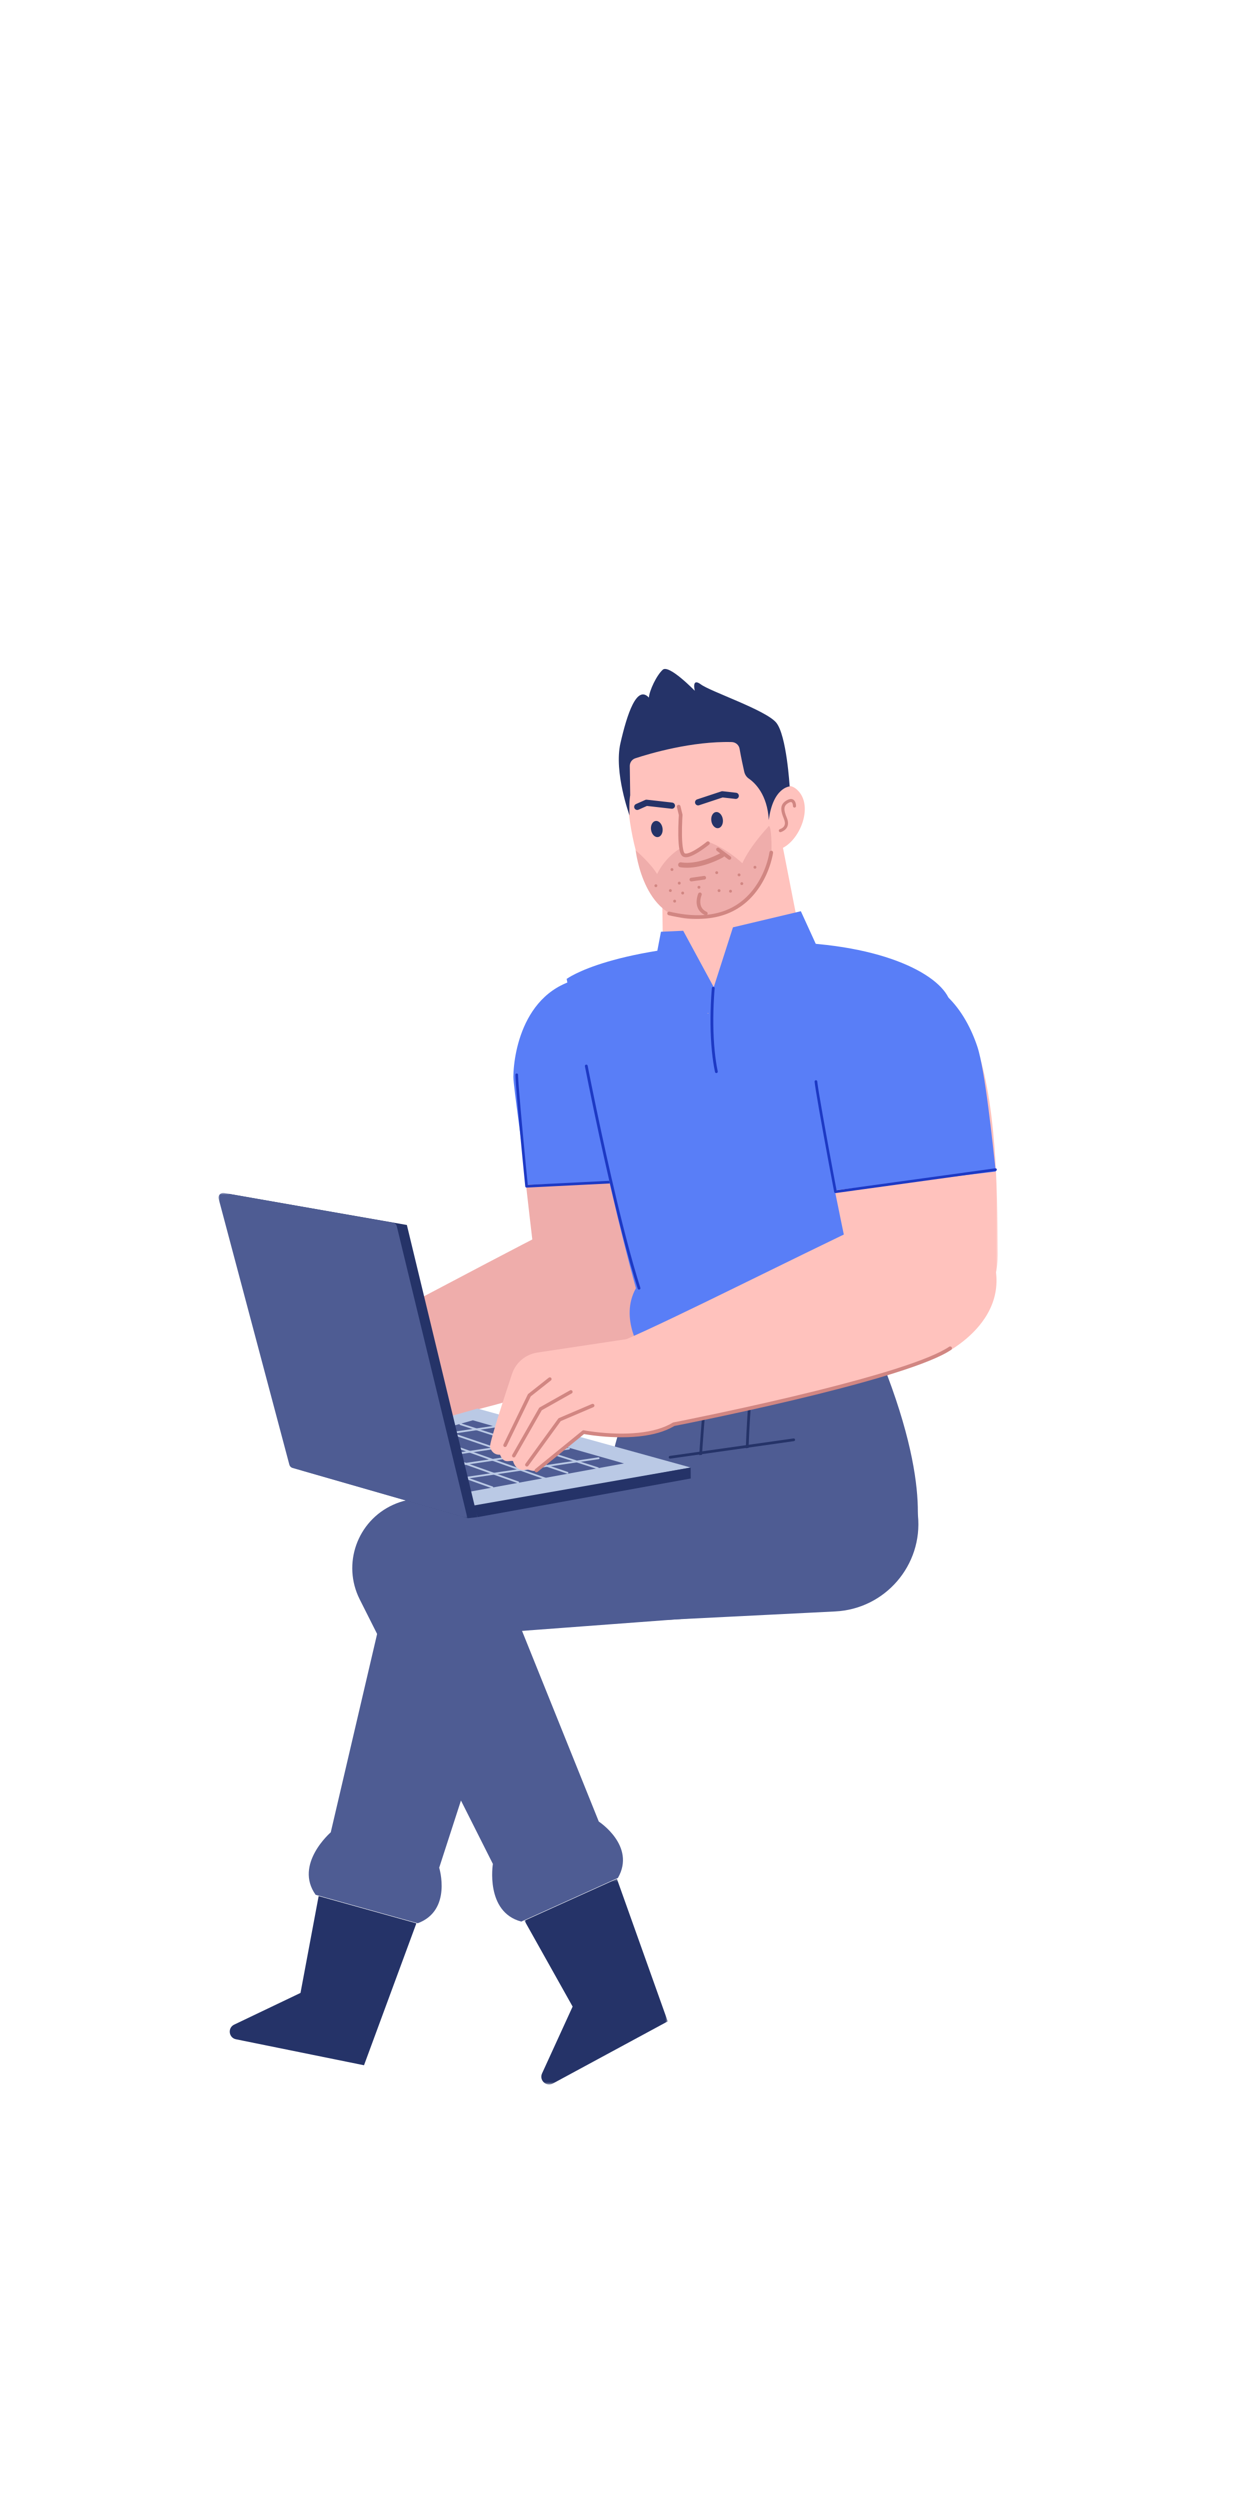 <?xml version="1.0" encoding="UTF-8"?>
<svg width="512px" height="1024px" viewBox="0 0 512 1024" version="1.1" xmlns="http://www.w3.org/2000/svg" xmlns:xlink="http://www.w3.org/1999/xlink">
    <!-- Generator: Sketch 61.2 (89653) - https://sketch.com -->
    <title>2.人物组件/2.保安/坐姿/专注工作</title>
    <desc>Created with Sketch.</desc>
    <defs>
        <polygon id="path-1" points="0.816 1.272 59.505 1.272 59.505 85.5 0.816 85.5"></polygon>
        <polygon id="path-3" points="0 0.794 101.974 0.794 101.974 134.058 0 134.058"></polygon>
        <polygon id="path-5" points="1.388 0.47 76.23 0.47 76.23 146.003 1.388 146.003"></polygon>
    </defs>
    <g id="2.人物组件/2.保安/坐姿/专注工作" stroke="none" stroke-width="1" fill="none" fill-rule="evenodd">
        <path d="M253.106,769.203 L213.522,787.083 C198.653,783.153 201.884,763.467 201.884,763.467 L147.318,655.068 C140.064,640.603 146.304,623.008 161.052,616.347 C175.799,609.685 193.125,616.635 199.184,631.639 L245.27,746.116 C245.27,746.116 260.6,756.073 253.106,769.203" id="Fill-1" fill="#4E5C93"></path>
        <g id="分组" transform="translate(214, 768.308)">
            <mask id="mask-2" fill="white">
                <use xlink:href="#path-1"></use>
            </mask>
            <g id="Clip-4"></g>
            <path d="M12.437,85.103 L59.505,59.649 L38.691,1.272 L0.816,18.381 L20.547,53.589 L8.021,80.972 C6.747,83.754 9.746,86.558 12.437,85.103" id="Fill-3" fill="#253368" mask="url(#mask-2)"></path>
        </g>
        <path d="M144.983,645.961 L144.983,645.961 C143.112,630.876 153.406,616.977 169.881,614.368 L317.206,588.705 C335.887,585.189 354.904,599.272 357.425,619.6 C359.949,639.928 344.952,658.233 324.523,659.755 L175.393,670.878 C160.234,672.009 146.856,661.047 144.983,645.961" id="Fill-5" fill="#4E5C93"></path>
        <path d="M171.11,787.759 L129.269,776.105 C120.375,763.556 135.476,750.518 135.476,750.518 L163.092,632.345 C166.797,616.594 182.867,607.09 198.455,611.432 C214.044,615.773 222.887,632.215 217.917,647.614 L179.897,765.016 C179.897,765.016 185.277,782.486 171.11,787.759" id="Fill-7" fill="#4E5C93"></path>
        <path d="M96.658,835.289 L149.098,845.93 L170.55,787.784 L130.515,776.633 L123.085,816.303 L95.917,829.287 C93.156,830.606 93.658,834.68 96.658,835.289" id="Fill-9" fill="#253368"></path>
        <path d="M139.862,590.998 C164.672,584.659 223.503,572.275 255.564,557.937 C255.564,557.937 288.606,542.167 274.682,513.091 C261.107,484.74 228.144,502.48 228.144,502.48 C190.832,521.538 147.726,545.161 126.551,555.072 C126.551,555.072 115.461,560.938 119.555,576.037 C124.412,593.955 139.862,590.998 139.862,590.998" id="Fill-11" fill="#EFADAB"></path>
        <path d="M219.411,519.214 C219.411,519.214 211.308,452.952 211.435,441.052 C211.546,430.642 214.786,403.38 242.94,401.548 C265.452,400.084 275.122,417.63 278.496,431.775 C284.323,456.213 282.015,487.708 279.777,516.355 C279.777,516.355 278.358,548.973 246.958,547.504 C220.387,546.264 219.411,519.214 219.411,519.214" id="Fill-13" fill="#EFADAB"></path>
        <path d="M215.735,485.266 C214.652,474.497 210.233,444.785 210.271,441.035 C210.384,430.625 215.055,401.933 243.207,400.102 C265.719,398.638 275.391,417.613 278.765,431.759 C281.09,441.511 281.556,472.036 281.811,483.406 L215.735,485.266 Z" id="Fill-15" fill="#597EF7"></path>
        <path d="M211.66,439.682 C211.963,439.686 212.207,439.934 212.203,440.237 L212.21,440.698 C212.325,444.464 213.83,461.281 215.377,477.184 L216.179,485.317 L281.736,482.054 C282.009,482.04 282.245,482.228 282.3,482.486 L282.312,482.575 C282.325,482.847 282.138,483.083 281.879,483.139 L281.791,483.15 L215.713,486.44 C215.42,486.454 215.168,486.237 215.139,485.946 L213.88,473.107 C212.403,457.701 211.08,442.629 211.105,440.225 C211.109,439.922 211.357,439.679 211.66,439.682 Z" id="Stroke-17" fill="#1D39C4" fill-rule="nonzero"></path>
        <path d="M366.774,540.542 C366.774,540.542 393.952,419.56 388.452,408.557 C382.95,397.553 356.946,384.991 312.108,385.895 C250.33,387.142 232.102,400.969 232.102,400.969 C232.102,400.969 247.189,479.933 260.482,527.656 C253.48,540.16 262.971,553.919 262.971,553.919 C262.971,553.919 342.865,550.226 361.87,551.225 C370.746,547.421 366.774,540.542 366.774,540.542" id="Fill-19" fill="#597EF7"></path>
        <path d="M255.201,639.557 L306.095,654.359 L373.388,635.352 C373.388,635.352 383.523,616.77 363.534,563.588 C360.999,556.614 359.969,551.384 359.969,551.384 C359.969,551.384 299.265,553.4 262.971,553.92 L261.702,565.331 C261.702,565.331 250.346,589.74 250.346,602.411 C250.346,626.144 255.201,639.557 255.201,639.557" id="Fill-21" fill="#4E5C93"></path>
        <polygon id="Fill-23" fill="#FFC2BD" points="327.73 383.144 315.964 323.057 270.73 330.644 271.533 388.739 289.964 415.183"></polygon>
        <path d="M294.65,294.604 C294.65,294.604 264.688,291.341 258.841,305.983 C253.156,320.224 259.633,367.709 275.75,372.698 C288.887,376.763 313.529,370.319 316.105,346.546 C316.105,346.546 318.527,328.244 314.329,312.844 C310.13,297.443 294.65,294.604 294.65,294.604" id="Fill-25" fill="#FFC2BD"></path>
        <path d="M314.066,332.749 C314.066,332.749 319.68,316.538 326.844,323.812 C334.007,331.084 326.196,347.618 317.324,348.289 C308.45,348.959 314.066,332.749 314.066,332.749" id="Fill-27" fill="#FFC2BD"></path>
        <path d="M257.856,334.007 C257.856,334.007 251.405,316.376 254.127,304.437 C256.85,292.5 260.825,280.377 265.782,285.732 C265.992,282.818 268.92,276.617 271.466,274.319 C274.01,272.019 284.597,282.951 284.597,282.951 C284.597,282.951 283.136,277.4 287.094,280.34 C291.054,283.28 313.64,290.835 317.922,295.971 C322.206,301.106 323.441,322.127 323.441,322.127 C323.441,322.127 316.605,322.496 314.9,335.885 C314.31,325.398 309.204,320.625 306.689,318.894 C305.735,318.239 305.094,317.225 304.838,316.097 C304.347,313.928 303.557,310.286 302.933,306.704 C302.658,305.126 301.307,303.986 299.705,303.947 C283.4,303.543 266.288,308.601 260.222,310.595 C258.851,311.045 257.94,312.335 257.96,313.778 L258.131,325.77 C258.131,325.77 257.603,327.956 257.856,334.007" id="Fill-29" fill="#253368"></path>
        <path d="M295.864,324.082 L296.001,324.09 L301.512,324.715 C302.207,324.794 302.706,325.422 302.627,326.117 C302.553,326.769 301.997,327.248 301.355,327.241 L301.226,327.233 L295.991,326.638 L286.348,329.832 C285.726,330.038 285.057,329.734 284.795,329.148 L284.748,329.027 C284.541,328.405 284.845,327.736 285.431,327.473 L285.552,327.427 L295.46,324.146 C295.59,324.103 295.727,324.081 295.864,324.082 Z" id="Stroke-31" fill="#253368" fill-rule="nonzero"></path>
        <path d="M264.788,327.551 L264.923,327.56 L275.351,328.742 C276.046,328.82 276.546,329.448 276.467,330.143 C276.393,330.795 275.837,331.275 275.195,331.267 L275.065,331.259 L264.982,330.115 L261.537,331.652 C260.938,331.919 260.242,331.684 259.923,331.127 L259.864,331.011 C259.597,330.412 259.832,329.717 260.389,329.397 L260.505,329.338 L264.264,327.661 C264.429,327.588 264.608,327.55 264.788,327.551 Z" id="Stroke-33" fill="#253368" fill-rule="nonzero"></path>
        <path d="M314.488,338.855 C314.488,338.855 307.318,346.379 304.057,353.59 C297.101,347.168 290.444,344.947 290.444,344.947 C290.444,344.947 284.119,351.274 280.112,350.183 C278.729,348.946 278.644,347.492 278.644,347.492 C278.644,347.492 272.642,350.782 269.146,358.028 C266.569,353.602 260.368,348.295 260.368,348.295 C260.368,348.295 263.779,379.168 286.426,376.301 C309.239,372.931 314.978,359.185 316.001,348.22 C316.109,344.815 315.787,336.26 314.488,338.855" id="Fill-35" fill="#EFADAB"></path>
        <path d="M295.209,349.378 C295.694,349.099 296.314,349.266 296.593,349.751 C296.872,350.236 296.705,350.855 296.22,351.134 L295.869,351.327 L295.426,351.56 C295.268,351.642 295.1,351.727 294.922,351.815 C293.908,352.315 292.781,352.815 291.569,353.282 C288.168,354.59 284.764,355.391 281.553,355.428 C280.545,355.439 279.57,355.374 278.631,355.226 C278.078,355.139 277.701,354.62 277.788,354.068 C277.875,353.515 278.393,353.137 278.946,353.224 C279.769,353.354 280.632,353.412 281.53,353.401 C284.466,353.368 287.647,352.619 290.841,351.39 C291.993,350.947 293.064,350.472 294.024,349.998 L294.497,349.759 L295.126,349.424 C295.162,349.405 295.19,349.389 295.209,349.378 Z" id="Stroke-37" fill="#D18682" fill-rule="nonzero"></path>
        <path d="M277.812,329.662 C278.181,329.573 278.553,329.773 278.687,330.118 L278.718,330.215 L279.541,333.617 C279.559,333.692 279.566,333.769 279.56,333.846 L279.524,334.422 L279.459,335.639 C279.453,335.749 279.448,335.86 279.443,335.973 C279.35,338.018 279.305,340.093 279.334,342.024 L279.348,342.715 C279.448,346.558 279.895,349.199 280.481,349.531 C281.019,349.834 282.438,349.419 284.325,348.359 C284.903,348.034 285.512,347.658 286.142,347.242 C286.955,346.703 287.761,346.125 288.521,345.547 L289.241,344.989 C289.367,344.889 289.455,344.818 289.499,344.782 C289.82,344.519 290.292,344.565 290.555,344.886 C290.818,345.206 290.771,345.678 290.451,345.941 L290.173,346.164 L289.63,346.588 C289.565,346.638 289.498,346.689 289.429,346.742 C288.644,347.338 287.812,347.935 286.97,348.492 C286.312,348.928 285.672,349.323 285.06,349.667 C282.707,350.989 280.932,351.508 279.744,350.837 C278.383,350.068 277.909,347.056 277.834,342.047 C277.805,340.081 277.85,337.978 277.944,335.905 L278.01,334.622 L278.056,333.856 L277.26,330.568 C277.17,330.199 277.371,329.827 277.715,329.693 L277.812,329.662 Z" id="Stroke-39" fill="#D18682" fill-rule="nonzero"></path>
        <path d="M288.357,358.782 C288.767,358.723 289.147,359.008 289.205,359.418 C289.259,359.794 289.024,360.144 288.669,360.245 L288.569,360.266 L283.283,361.022 C282.873,361.081 282.493,360.796 282.434,360.386 C282.381,360.01 282.616,359.66 282.971,359.559 L283.071,359.538 L288.357,358.782 Z" id="Stroke-41" fill="#D18682" fill-rule="nonzero"></path>
        <path d="M291.365,336.264 C291.634,338.082 292.904,339.4 294.205,339.208 C295.502,339.016 296.338,337.387 296.069,335.569 C295.801,333.75 294.53,332.431 293.231,332.623 C291.932,332.815 291.097,334.446 291.365,336.264" id="Fill-43" fill="#253368"></path>
        <path d="M266.671,339.914 C266.94,341.732 268.21,343.05 269.51,342.858 C270.808,342.666 271.644,341.037 271.375,339.219 C271.106,337.4 269.834,336.081 268.537,336.273 C267.236,336.465 266.402,338.096 266.671,339.914" id="Fill-45" fill="#253368"></path>
        <path d="M293.487,347.486 C293.711,347.184 294.12,347.099 294.442,347.271 L294.536,347.331 L299.216,350.805 C299.549,351.052 299.618,351.521 299.371,351.854 C299.147,352.156 298.738,352.241 298.416,352.069 L298.322,352.009 L293.642,348.535 C293.31,348.288 293.24,347.818 293.487,347.486 Z" id="Stroke-47" fill="#D18682" fill-rule="nonzero"></path>
        <path d="M315.903,348.445 L316.005,348.452 C316.416,348.507 316.704,348.884 316.648,349.295 L316.598,349.616 L316.526,350.021 C316.499,350.165 316.468,350.319 316.435,350.481 C316.244,351.405 315.986,352.433 315.651,353.538 C314.695,356.695 313.313,359.851 311.426,362.802 C304.26,374.002 292.102,379.154 273.885,374.877 C273.482,374.783 273.232,374.379 273.326,373.976 C273.421,373.573 273.825,373.323 274.228,373.417 C291.817,377.546 303.335,372.665 310.162,361.993 C311.97,359.168 313.297,356.136 314.215,353.103 C314.491,352.194 314.712,351.341 314.884,350.561 L314.966,350.178 C315.074,349.654 315.136,349.284 315.162,349.095 C315.212,348.719 315.534,348.445 315.903,348.445 Z" id="Stroke-49" fill="#D18682" fill-rule="nonzero"></path>
        <path d="M286.004,366.018 C286.169,365.638 286.611,365.463 286.991,365.628 C287.371,365.793 287.545,366.234 287.381,366.614 L287.319,366.769 C287.261,366.925 287.188,367.146 287.114,367.418 C286.829,368.473 286.741,369.56 286.96,370.547 C287.242,371.82 288.013,372.815 289.431,373.481 C289.806,373.657 289.967,374.103 289.791,374.478 C289.615,374.853 289.168,375.014 288.793,374.838 C286.946,373.972 285.877,372.591 285.495,370.872 C285.216,369.613 285.323,368.295 285.667,367.026 L285.772,366.663 C285.859,366.383 285.941,366.164 286.004,366.018 Z" id="Stroke-51" fill="#D18682" fill-rule="nonzero"></path>
        <path d="M322.284,327.788 C324.111,326.758 325.377,327.336 325.859,328.84 C325.993,329.258 326.048,329.669 326.06,330.004 L326.062,330.165 C326.056,330.523 325.769,330.802 325.419,330.797 C325.102,330.792 324.842,330.554 324.801,330.248 L324.796,330.154 L324.793,330.028 C324.783,329.8 324.743,329.506 324.653,329.227 C324.406,328.456 324.003,328.272 322.906,328.891 C320.886,330.031 320.898,331.632 322.273,334.961 C323.423,337.747 322.517,339.87 319.84,340.829 C319.511,340.947 319.149,340.776 319.031,340.446 C318.913,340.117 319.084,339.755 319.413,339.637 C321.402,338.925 321.98,337.569 321.103,335.444 C319.508,331.582 319.492,329.365 322.284,327.788 Z" id="Stroke-53" fill="#D18682" fill-rule="nonzero"></path>
        <path d="M292.999,357.627 C293.099,357.938 293.435,358.111 293.747,358.01 C294.059,357.91 294.23,357.575 294.13,357.264 C294.029,356.95 293.695,356.779 293.383,356.88 C293.071,356.98 292.898,357.315 292.999,357.627" id="Fill-55" fill="#D18682"></path>
        <path d="M302.153,358.536 C302.254,358.848 302.588,359.02 302.902,358.92 C303.214,358.819 303.385,358.483 303.284,358.171 C303.184,357.859 302.849,357.688 302.537,357.787 C302.225,357.887 302.053,358.224 302.153,358.536" id="Fill-57" fill="#D18682"></path>
        <path d="M274,364.66 C273.932,364.981 274.136,365.296 274.457,365.365 C274.78,365.433 275.095,365.228 275.162,364.908 C275.231,364.587 275.026,364.27 274.705,364.202 C274.384,364.134 274.069,364.339 274,364.66" id="Fill-59" fill="#D18682"></path>
        <path d="M268.066,362.664 C267.999,362.985 268.203,363.3 268.524,363.369 C268.846,363.438 269.161,363.233 269.229,362.912 C269.298,362.591 269.092,362.274 268.771,362.207 C268.45,362.138 268.135,362.343 268.066,362.664" id="Fill-61" fill="#D18682"></path>
        <path d="M279.042,365.665 C278.973,365.986 279.179,366.301 279.5,366.37 C279.821,366.437 280.136,366.233 280.205,365.912 C280.272,365.591 280.068,365.275 279.747,365.207 C279.426,365.138 279.11,365.344 279.042,365.665" id="Fill-63" fill="#D18682"></path>
        <path d="M285.704,363.302 C285.637,363.623 285.841,363.938 286.162,364.007 C286.483,364.075 286.798,363.871 286.867,363.55 C286.934,363.229 286.73,362.912 286.409,362.845 C286.088,362.776 285.772,362.981 285.704,363.302" id="Fill-65" fill="#D18682"></path>
        <path d="M308.645,355.105 C308.578,355.426 308.782,355.742 309.103,355.81 C309.424,355.879 309.739,355.673 309.808,355.352 C309.877,355.031 309.671,354.716 309.35,354.647 C309.029,354.578 308.713,354.784 308.645,355.105" id="Fill-67" fill="#D18682"></path>
        <path d="M298.654,365.223 C298.755,365.535 299.089,365.708 299.403,365.607 C299.715,365.507 299.886,365.172 299.785,364.86 C299.685,364.547 299.35,364.376 299.038,364.476 C298.725,364.577 298.554,364.911 298.654,365.223" id="Fill-69" fill="#D18682"></path>
        <path d="M293.957,364.986 C294.058,365.298 294.394,365.47 294.706,365.37 C295.018,365.269 295.19,364.935 295.09,364.621 C294.988,364.309 294.653,364.138 294.341,364.237 C294.029,364.338 293.857,364.674 293.957,364.986" id="Fill-71" fill="#D18682"></path>
        <path d="M275.767,369.292 C275.867,369.604 276.203,369.776 276.515,369.676 C276.827,369.575 277,369.241 276.898,368.927 C276.797,368.615 276.463,368.444 276.151,368.543 C275.839,368.644 275.666,368.98 275.767,369.292" id="Fill-73" fill="#D18682"></path>
        <path d="M277.659,361.915 C277.76,362.227 278.094,362.399 278.406,362.299 C278.72,362.198 278.891,361.864 278.79,361.55 C278.69,361.238 278.355,361.067 278.043,361.166 C277.73,361.267 277.559,361.603 277.659,361.915" id="Fill-75" fill="#D18682"></path>
        <path d="M274.673,356.348 C274.774,356.66 275.11,356.832 275.422,356.732 C275.734,356.631 275.905,356.297 275.804,355.983 C275.704,355.671 275.369,355.5 275.057,355.599 C274.745,355.701 274.573,356.036 274.673,356.348" id="Fill-77" fill="#D18682"></path>
        <path d="M303.274,362.115 C303.374,362.427 303.709,362.599 304.022,362.499 C304.334,362.398 304.505,362.064 304.405,361.75 C304.304,361.438 303.97,361.267 303.658,361.366 C303.344,361.467 303.173,361.803 303.274,362.115" id="Fill-79" fill="#D18682"></path>
        <path d="M266.689,402.794 L270.73,381.644 L279.841,381.241 L292.355,404.345 L300.22,379.837 L328.028,373.232 L335.555,389.701 C335.555,389.701 325.031,414.499 291.275,415.001 C274.6,415.25 266.689,402.794 266.689,402.794" id="Fill-81" fill="#597EF7"></path>
        <path d="M240.038,436.07 C240.319,436.016 240.591,436.176 240.687,436.436 L240.734,436.641 L241.276,439.399 L242.186,443.946 C242.802,446.997 243.476,450.288 244.203,453.77 C246.901,466.704 249.758,479.638 252.647,491.709 L253.517,495.316 C255.444,503.227 257.316,510.443 259.112,516.821 L259.658,518.742 C260.563,521.896 261.443,524.814 262.296,527.481 C262.393,527.784 262.226,528.108 261.924,528.204 C261.621,528.301 261.297,528.135 261.201,527.832 C260.258,524.885 259.283,521.636 258.279,518.103 L258.004,517.133 C255.935,509.782 253.765,501.326 251.528,491.977 C248.817,480.649 246.134,468.564 243.584,456.432 L243.076,454.005 C242.349,450.52 241.674,447.227 241.058,444.174 L239.582,436.744 C239.522,436.432 239.726,436.131 240.038,436.07 Z" id="Stroke-83" fill="#1D39C4" fill-rule="nonzero"></path>
        <path d="M261.544,565.49 C309.682,567.76 363.772,562.85 363.772,562.85 L361.87,549.299 C361.87,549.299 303.769,550.865 262.654,551.597 C261.783,558.095 261.544,565.49 261.544,565.49" id="Fill-85" fill="#4E5C93"></path>
        <path d="M308.042,563.504 C308.351,563.537 308.575,563.814 308.542,564.123 L308.448,565.041 C308.374,565.793 308.291,566.67 308.201,567.663 L308.01,569.856 C307.818,572.113 307.63,574.562 307.451,577.172 C306.538,590.472 306.124,604.015 306.488,616.649 C306.866,629.737 308.066,640.908 310.228,649.557 C310.303,649.859 310.12,650.164 309.818,650.239 C309.517,650.315 309.212,650.132 309.136,649.83 C306.951,641.089 305.743,629.844 305.364,616.681 C304.999,604.006 305.413,590.428 306.328,577.095 L306.511,574.534 C306.675,572.307 306.846,570.215 307.017,568.28 L307.192,566.346 L307.423,564.003 C307.453,563.725 307.68,563.516 307.951,563.502 L308.042,563.504 Z" id="Stroke-87" fill="#253368" fill-rule="nonzero"></path>
        <path d="M289.657,564.138 C289.966,564.171 290.189,564.448 290.156,564.757 L289.824,568.021 C289.76,568.676 289.692,569.369 289.622,570.098 L289.381,572.635 C289.061,576.065 288.744,579.678 288.445,583.385 L288.186,586.671 C287.894,590.48 287.637,594.197 287.424,597.775 L287.335,599.3 C286.23,618.72 286.608,631.463 288.783,633.155 C289.758,633.913 290.944,634.742 292.314,635.628 C293.351,636.3 294.484,636.998 295.699,637.718 C297.541,638.809 299.493,639.905 301.464,640.968 L303.139,641.861 L305.638,643.154 C305.705,643.188 305.761,643.216 305.806,643.238 C306.084,643.377 306.196,643.715 306.057,643.993 C305.918,644.271 305.581,644.384 305.303,644.245 L304.426,643.799 L303.092,643.108 C302.779,642.943 302.455,642.773 302.121,642.595 C299.737,641.33 297.352,640.005 295.125,638.686 C293.899,637.959 292.753,637.253 291.702,636.573 C290.307,635.67 289.095,634.823 288.092,634.043 C285.428,631.971 285.059,619.501 286.212,599.236 C286.471,594.68 286.803,589.882 287.192,584.945 L287.323,583.294 C287.661,579.118 288.02,575.062 288.381,571.251 L288.8,566.957 L289.038,564.638 C289.067,564.36 289.295,564.151 289.565,564.136 L289.657,564.138 Z" id="Stroke-89" fill="#253368" fill-rule="nonzero"></path>
        <path d="M283.342,552.289 L283.342,565.825 C283.342,567.593 284.691,569.041 286.398,569.092 C292.059,569.261 304.639,569.413 316.051,567.965 C317.643,567.763 318.844,566.375 318.844,564.716 L318.844,551.99 C318.844,550.169 317.418,548.699 315.658,548.722 C309.19,548.801 294.453,548.977 286.473,549.022 C284.736,549.031 283.342,550.492 283.342,552.289" id="Fill-91" fill="#E1E7F3"></path>
        <path d="M287.004,554.625 L287.007,563.586 C287.007,564.755 288.108,565.713 289.502,565.746 C294.12,565.857 304.383,565.952 313.694,564.992 C314.993,564.857 315.972,563.937 315.972,562.839 L315.969,554.415 C315.968,553.211 314.804,552.239 313.368,552.252 C308.091,552.308 296.067,552.429 289.557,552.461 C288.14,552.468 287.004,553.436 287.004,554.625" id="Fill-93" fill="#4E5C93"></path>
        <polygon id="Fill-95" fill="#E1E7F3" points="315.873 566.721 285.903 553.345 287.14 550.621 317.359 564.244"></polygon>
        <polygon id="Fill-97" fill="#E1E7F3" points="317.16 553.774 287.121 566.994 285.933 564.246 316.323 551.01"></polygon>
        <path d="M292.214,404.183 C292.53,404.214 292.761,404.495 292.73,404.812 L292.644,405.809 L292.579,406.659 C292.536,407.252 292.494,407.895 292.454,408.584 C292.033,415.75 292.038,423.401 292.75,430.567 C293.044,433.527 293.454,436.298 293.988,438.847 C294.054,439.157 293.854,439.462 293.543,439.528 C293.232,439.593 292.927,439.394 292.862,439.083 C292.319,436.491 291.903,433.68 291.605,430.681 C290.886,423.446 290.881,415.738 291.305,408.517 L291.368,407.51 C291.389,407.186 291.41,406.875 291.432,406.576 L291.57,404.866 C291.576,404.8 291.581,404.745 291.585,404.7 C291.613,404.415 291.844,404.199 292.12,404.181 L292.214,404.183 Z" id="Stroke-99" fill="#1D39C4" fill-rule="nonzero"></path>
        <path d="M162.97,641.852 L162.97,641.852 C161.468,626.726 172.1,613.082 187.135,610.843 L335.047,588.799 C355.307,585.781 373.972,600.325 375.995,620.708 L375.995,620.71 C378.019,641.093 362.576,659.023 342.118,660.046 L192.758,667.508 C177.577,668.266 164.471,656.978 162.97,641.852" id="Fill-101" fill="#4E5C93"></path>
        <polygon id="Fill-103" fill="#BAC9E5" points="195.77 617.026 282.863 601.078 195.589 576.946 124.028 597.339"></polygon>
        <polygon id="Fill-105" fill="#4E5C93" points="192.327 611.012 255.582 599.429 193.69 581.748 140.222 596.714"></polygon>
        <polygon id="Fill-107" fill="#253368" points="282.919 605.591 282.882 601.107 193.978 616.667 195.606 621.414"></polygon>
        <path d="M181.665,586.031 C181.724,585.859 181.894,585.757 182.067,585.779 L182.141,585.796 L232.553,602.911 C232.749,602.978 232.854,603.191 232.788,603.387 C232.729,603.558 232.559,603.66 232.386,603.638 L232.312,603.621 L181.9,586.506 C181.704,586.44 181.599,586.227 181.665,586.031 Z" id="Stroke-109" fill="#BAC9E5" fill-rule="nonzero"></path>
        <path d="M188.624,582.958 L188.698,582.974 L245.043,601.055 C245.24,601.118 245.349,601.329 245.285,601.526 C245.23,601.699 245.061,601.804 244.888,601.785 L244.814,601.769 L188.469,583.688 C188.272,583.625 188.163,583.413 188.227,583.216 C188.282,583.044 188.451,582.939 188.624,582.958 Z" id="Stroke-111" fill="#BAC9E5" fill-rule="nonzero"></path>
        <path d="M181.02,590.593 C181.081,590.422 181.253,590.323 181.425,590.347 L181.499,590.365 L223.85,605.401 C224.045,605.47 224.147,605.685 224.078,605.88 C224.017,606.05 223.846,606.15 223.673,606.126 L223.599,606.108 L181.248,591.072 C181.053,591.002 180.951,590.788 181.02,590.593 Z" id="Stroke-113" fill="#BAC9E5" fill-rule="nonzero"></path>
        <path d="M169.552,592.017 C169.613,591.847 169.784,591.747 169.957,591.771 L170.031,591.789 L212.38,606.825 C212.576,606.895 212.678,607.109 212.608,607.304 C212.548,607.475 212.376,607.575 212.203,607.55 L212.129,607.532 L169.78,592.496 C169.585,592.427 169.483,592.213 169.552,592.017 Z" id="Stroke-115" fill="#BAC9E5" fill-rule="nonzero"></path>
        <path d="M158.977,594.081 C159.038,593.91 159.21,593.81 159.382,593.835 L159.456,593.853 L201.806,608.889 C202.001,608.958 202.103,609.172 202.034,609.368 C201.973,609.538 201.801,609.638 201.629,609.614 L201.555,609.595 L159.205,594.559 C159.01,594.49 158.908,594.276 158.977,594.081 Z" id="Stroke-117" fill="#BAC9E5" fill-rule="nonzero"></path>
        <path d="M245.13,596.927 C245.335,596.897 245.525,597.039 245.556,597.244 C245.582,597.423 245.477,597.591 245.313,597.651 L245.239,597.669 L191.064,605.684 C190.859,605.714 190.668,605.573 190.638,605.368 C190.612,605.189 190.717,605.02 190.881,604.961 L190.954,604.942 L245.13,596.927 Z" id="Stroke-119" fill="#BAC9E5" fill-rule="nonzero"></path>
        <path d="M232.974,592.968 C233.179,592.938 233.369,593.079 233.4,593.284 C233.426,593.463 233.321,593.632 233.157,593.691 L233.083,593.71 L178.909,601.724 C178.705,601.755 178.514,601.613 178.484,601.408 C178.457,601.229 178.562,601.061 178.726,601.001 L178.8,600.982 L232.974,592.968 Z" id="Stroke-121" fill="#BAC9E5" fill-rule="nonzero"></path>
        <path d="M217.965,590.493 C218.17,590.463 218.361,590.604 218.391,590.809 C218.417,590.988 218.312,591.157 218.148,591.216 L218.075,591.235 L163.899,599.25 C163.694,599.28 163.504,599.138 163.473,598.933 C163.447,598.754 163.552,598.586 163.716,598.526 L163.789,598.508 L217.965,590.493 Z" id="Stroke-123" fill="#BAC9E5" fill-rule="nonzero"></path>
        <path d="M207.679,583.218 C207.884,583.188 208.074,583.329 208.105,583.534 C208.131,583.713 208.026,583.882 207.862,583.941 L207.788,583.96 L153.613,591.974 C153.408,592.005 153.217,591.863 153.187,591.658 C153.161,591.479 153.266,591.311 153.43,591.251 L153.503,591.232 L207.679,583.218 Z" id="Stroke-125" fill="#BAC9E5" fill-rule="nonzero"></path>
        <polygon id="Fill-127" fill="#253368" points="195.534 621.421 191.615 621.856 123.695 602.305 93.702 489.01 166.656 501.752"></polygon>
        <g id="分组" transform="translate(89.5, 487.808)">
            <mask id="mask-4" fill="white">
                <use xlink:href="#path-3"></use>
            </mask>
            <g id="Clip-130"></g>
            <path d="M101.974,134.058 L30.35,113.473 C29.696,113.286 29.188,112.767 29.012,112.108 L0.067,3.232 C-0.298,1.864 0.881,0.58 2.276,0.825 L71.479,13.009 C72.238,13.143 72.845,13.714 73.027,14.463 L101.974,134.058 Z" id="Fill-129" fill="#4E5C93" mask="url(#mask-4)"></path>
        </g>
        <path d="M268.084,585.161 C293.069,579.56 352.243,568.922 384.715,555.539 C384.715,555.539 418.208,540.755 405.151,511.278 C392.422,482.538 358.949,499.295 358.949,499.295 C321.088,517.239 277.301,539.577 255.842,548.856 C255.842,548.856 244.583,554.391 248.228,569.606 C252.553,587.658 268.084,585.161 268.084,585.161" id="Fill-131" fill="#FFC2BD"></path>
        <g id="分组" transform="translate(332.5, 400.808)">
            <mask id="mask-6" fill="white">
                <use xlink:href="#path-5"></use>
            </mask>
            <g id="Clip-134"></g>
            <path d="M16.334,120.195 C16.334,120.195 2.472,54.894 1.56,43.029 C0.762,32.649 1.608,5.208 29.492,0.924 C51.791,-2.502 62.958,14.132 67.553,27.928 C75.495,51.765 75.947,83.34 76.22,112.074 C76.22,112.074 77.655,144.69 46.248,145.971 C19.67,147.055 16.334,120.195 16.334,120.195" id="Fill-133" fill="#FFC2BD" mask="url(#mask-6)"></path>
        </g>
        <path d="M342.206,487.506 C340.186,476.874 333.188,447.662 332.9,443.922 C332.102,433.542 334.249,404.552 362.132,400.268 C384.431,396.842 395.723,414.9 400.319,428.697 C403.489,438.209 406.621,468.576 407.869,479.882 L342.206,487.506 Z" id="Fill-135" fill="#597EF7"></path>
        <path d="M334.165,442.453 C334.467,442.43 334.731,442.656 334.755,442.959 L334.802,443.419 C335.254,447.23 338.325,464.401 341.269,480.158 L342.654,487.519 L407.674,478.539 C407.945,478.502 408.196,478.668 408.274,478.921 L408.293,479.008 C408.33,479.279 408.164,479.53 407.912,479.608 L407.824,479.627 L342.288,488.678 C341.998,488.718 341.728,488.524 341.673,488.237 L339.318,475.674 C336.511,460.517 333.845,445.445 333.66,443.043 C333.637,442.741 333.863,442.477 334.165,442.453 Z" id="Stroke-137" fill="#1D39C4" fill-rule="nonzero"></path>
        <path d="M281.684,575.424 C277.168,592.29 239.602,586.563 239.602,586.563 L221.189,601.554 C218.273,603.568 217.021,601.603 215.434,601.965 C211.156,602.938 210.133,598.446 210.133,598.446 C208.498,598.081 206.38,599.751 204.812,595.833 C204.812,595.833 201.77,596.299 200.728,592.713 C200.341,591.378 206.216,573.318 209.728,562.749 C211.27,558.109 215.282,554.737 220.118,554.01 L265.075,547.24 C265.075,547.24 287.761,552.733 281.684,575.424" id="Fill-139" fill="#FFC2BD"></path>
        <path d="M242.478,575.062 C242.841,574.906 243.261,575.075 243.417,575.439 C243.558,575.769 243.431,576.146 243.134,576.329 L243.04,576.378 L229.686,582.081 L216.379,600.401 C216.168,600.692 215.779,600.777 215.47,600.615 L215.38,600.559 C215.089,600.348 215.004,599.959 215.166,599.65 L215.222,599.56 L228.645,581.08 C228.702,581.002 228.774,580.936 228.857,580.886 L228.943,580.843 L242.478,575.062 Z" id="Stroke-141" fill="#D18682" fill-rule="nonzero"></path>
        <path d="M233.478,569.48 C233.822,569.286 234.259,569.408 234.453,569.752 C234.629,570.065 234.544,570.454 234.269,570.668 L234.18,570.727 L221.917,577.634 L211.073,596.603 C210.895,596.915 210.517,597.042 210.192,596.915 L210.097,596.869 C209.785,596.691 209.658,596.314 209.785,595.989 L209.831,595.893 L220.773,576.753 C220.821,576.669 220.886,576.596 220.962,576.538 L221.043,576.485 L233.478,569.48 Z" id="Stroke-143" fill="#D18682" fill-rule="nonzero"></path>
        <path d="M224.769,564.303 C225.079,564.058 225.529,564.111 225.774,564.421 C225.997,564.703 225.974,565.1 225.735,565.354 L225.657,565.426 L217.394,571.96 L207.507,592.303 C207.35,592.626 206.982,592.778 206.649,592.673 L206.551,592.634 C206.228,592.477 206.076,592.109 206.181,591.776 L206.22,591.678 L216.18,571.186 C216.211,571.122 216.252,571.063 216.301,571.01 L216.38,570.938 L224.769,564.303 Z" id="Stroke-145" fill="#D18682" fill-rule="nonzero"></path>
        <path d="M325.022,589.184 C325.329,589.14 325.614,589.354 325.657,589.662 C325.697,589.939 325.527,590.197 325.269,590.277 L325.179,590.298 L274.559,597.451 C274.251,597.494 273.967,597.28 273.923,596.973 C273.884,596.696 274.053,596.438 274.312,596.357 L274.401,596.337 L325.022,589.184 Z" id="Stroke-147" fill="#253368" fill-rule="nonzero"></path>
        <path d="M388.767,551.631 C389.11,551.399 389.576,551.489 389.808,551.832 C390.04,552.175 389.95,552.642 389.607,552.874 C385.45,555.682 377.615,558.849 366.573,562.333 L365.92,562.539 C357.107,565.298 346.464,568.204 334.383,571.2 C322.43,574.165 309.678,577.071 296.877,579.813 L292.288,580.789 C288.945,581.494 285.784,582.149 282.848,582.747 L278.245,583.675 L276.23,584.073 L275.93,584.252 C272.262,586.375 267.622,587.682 262.226,588.296 L261.599,588.364 C255.76,588.964 249.524,588.746 243.506,588.018 L242.467,587.887 C241.625,587.776 240.843,587.661 240.129,587.545 L239.411,587.425 L239.222,587.391 L220.187,602.89 C219.895,603.128 219.478,603.11 219.208,602.863 L219.132,602.782 C218.894,602.49 218.912,602.073 219.159,601.804 L219.24,601.727 L238.543,586.01 C238.716,585.87 238.941,585.813 239.16,585.856 L239.467,585.912 C239.724,585.958 240.025,586.009 240.368,586.065 L241.24,586.2 C241.994,586.313 242.811,586.424 243.686,586.529 C249.602,587.244 255.733,587.459 261.446,586.872 C267.117,586.289 271.918,584.944 275.569,582.722 C275.619,582.691 275.673,582.666 275.73,582.648 L276.057,582.579 L279.315,581.931 L283.435,581.096 C286.711,580.427 290.252,579.689 294.004,578.892 C307.647,575.994 321.29,572.902 334.022,569.744 L336.337,569.167 C347.438,566.381 357.258,563.679 365.471,561.107 L367.351,560.512 C377.613,557.223 384.918,554.232 388.767,551.631 Z" id="Stroke-149" fill="#D18682" fill-rule="nonzero"></path>
    </g>
</svg>